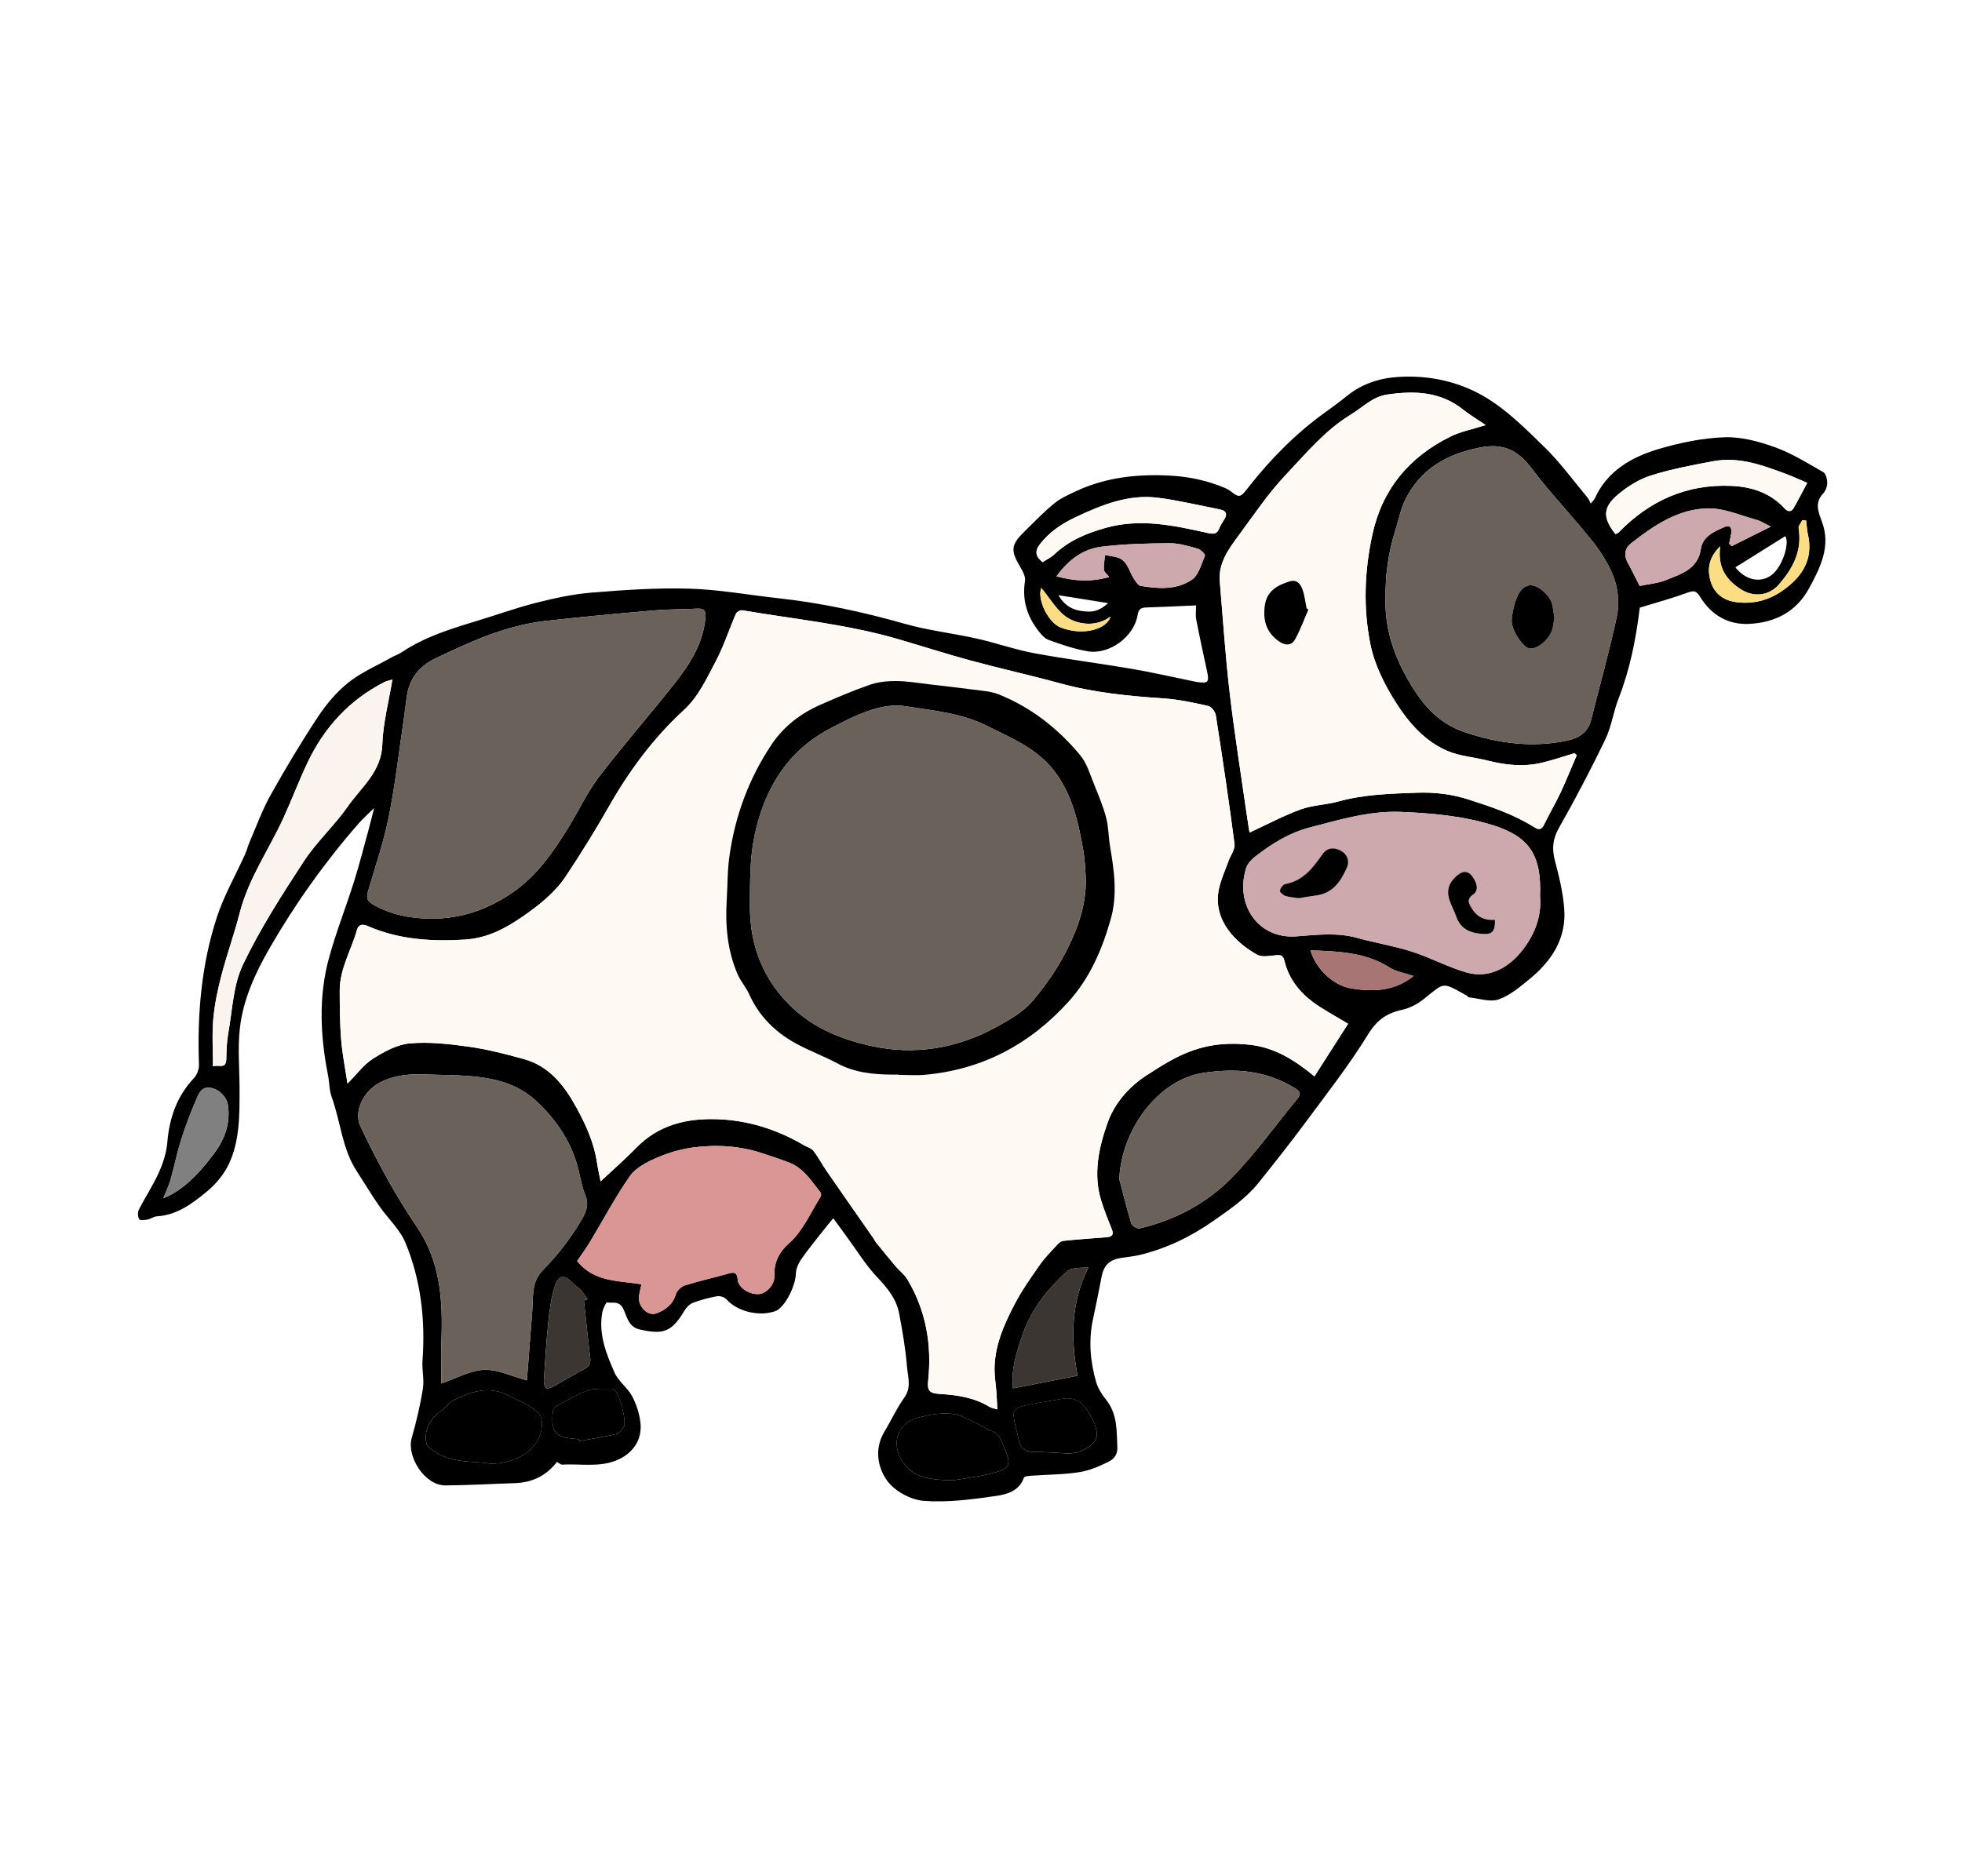 <?xml version="1.0" encoding="UTF-8"?><svg id="Layer_1" xmlns="http://www.w3.org/2000/svg" xmlns:xlink="http://www.w3.org/1999/xlink" viewBox="0 0 1150 1100"><defs><style>.cls-1{fill:#fff9f4;}.cls-2{fill:#fbdd84;}.cls-3{fill:#fbf3ed;}.cls-4{fill:#6b615b;}.cls-5{fill:#cda8ac;}.cls-6{fill:#da9694;}.cls-7{fill:#a87575;}.cls-8{fill:gray;}.cls-9{fill:#3b3632;}.cls-10{fill:#fff;filter:url(#drop-shadow-2);}</style><filter id="drop-shadow-2" filterUnits="userSpaceOnUse"><feOffset dx="15" dy="15"/><feGaussianBlur result="blur" stdDeviation="15"/><feFlood flood-color="#000" flood-opacity=".5"/><feComposite in2="blur" operator="in"/><feComposite in="SourceGraphic"/></filter></defs><path class="cls-10" d="m548.84,929.72c-4.14,0-8.22-.15-12.14-.45-22.6-1.73-45.55-14.61-58.48-32.81-17.83-25.11-19.33-56.75-3.99-82.77-1.22.54-2.45,1.04-3.7,1.49-8.02,2.89-16.56,4.36-25.38,4.36-7.28,0-14.49-1.01-21.39-2.92-.14.11-.28.22-.42.33-.33.25-.66.5-.99.75.74,3.2,1.31,6.43,1.7,9.66,4,32.91-14.67,63.17-46.47,75.29-13.25,5.05-25.4,5.63-33.4,5.63-1.09,0-2.14-.01-3.15-.03-11.56,6.63-24.74,10.34-38.83,10.76-4.62.14-9.25.33-14.16.54-8.89.37-18.09.75-27.58.81h-.39c-21.1,0-41.05-10.45-54.73-28.67-14.14-18.84-19.01-42.41-13.01-63.04,1.98-6.8,3.56-13.55,4.74-20.11v-.02c-.28-3.47-.7-8.71-.25-14.93,1.22-17.02-.6-31.61-5.58-44.52-.72-.93-1.83-2.27-2.7-3.32-2.44-2.95-5.47-6.62-8.48-10.99-3.51-5.08-6.57-9.93-9.53-14.63-.37-.59-.75-1.18-1.12-1.78-5.88,8.04-12.26,14.13-17.34,18.31-8.51,7.01-25.25,20.78-49.3,24.83-2.28.79-4.87,1.52-7.79,2.07-2.94.56-7.51,1.22-12.58,1.22-19.63,0-36.73-9.98-45.77-26.7-8.65-16.03-8.95-35.97-.77-52.06,2.11-4.14,4.23-7.86,6.11-11.15,1.85-3.24,3.6-6.29,4.56-8.46.47-1.05.71-1.75.81-2.1,1.81-20.23,7.88-38.12,18.09-53.41.03-32.92,4.38-62.24,13.21-89.24,3.92-11.98,9.04-22.41,13.56-31.61,1.57-3.19,3.06-6.24,4.39-9.11.56-1.72,1.44-4.39,2.77-7.46.96-2.22,1.95-4.62,2.99-7.16,3.1-7.54,6.6-16.08,11.54-24.92,9.96-17.83,19.66-33.88,29.68-49.06,8.36-12.67,17.9-23.33,28.35-31.68,9.04-7.22,18.16-11.99,25.49-15.82,2.22-1.16,4.31-2.25,6.07-3.24,2.23-1.26,4.22-2.22,5.65-2.88,17.81-11.39,35.73-17.29,54.03-22.79,3.83-1.15,7.78-2.43,11.96-3.79,8.06-2.62,16.4-5.32,25.53-7.64,11.7-2.97,25.72-6.18,40.97-7.43,15.58-1.27,33.76-2.62,52.38-2.62,3.58,0,7.13.05,10.56.15,14.33.42,27.53,2.19,40.29,3.89,5.53.74,10.76,1.44,15.83,1.99,26.07,2.85,52.97,8.27,82.24,16.57.11.03.21.06.32.09.04-.56.1-1.13.16-1.7,2.34-21.68,16.24-35.3,21.48-40.43,1.07-1.05,2.14-2.11,3.21-3.17,4.99-4.95,10.64-10.55,17.35-16.04,8.27-6.76,16.66-10.66,22.2-13.24l.97-.45c20.24-9.46,42.25-14.05,67.3-14.05,3.98,0,8.12.12,12.3.35,7.8.44,15.46,1.47,22.95,3.08,11.08-11.57,22.69-21.7,35.06-30.62,4.26-3.07,7.74-5.64,10.89-8.18,16.56-13.38,36.44-20.85,59.06-22.19,2.88-.17,5.81-.26,8.69-.26,24.34,0,48.06,6.24,68.57,18.05,17.44,10.04,30.88,22.94,42.72,34.52,6.37-3.1,13.26-5.75,20.63-7.96,18.04-5.39,35.26-8.42,51.18-9,1.18-.04,2.37-.07,3.56-.07,13.86,0,28.11,2.81,44.83,8.83,12.54,4.52,22.84,10.5,31.94,15.78,1.41.82,2.82,1.64,4.23,2.44,16.95,9.68,27.5,28.72,27.54,49.67,0,5.98-.92,11.94-2.69,17.63,6.35,30.68-7.14,55.46-14.03,68.13-15.48,28.45-42.56,45.1-76.25,46.9-1.51.08-3.05.12-4.55.12-7.95,0-15.63-1.11-22.93-3.24-1.6,5.2-3.36,10.23-5.28,15.16-.34.87-1.03,3.45-1.54,5.34-1.56,5.8-3.7,13.75-7.77,22.2-7.42,15.38-15.4,30.82-23.8,46.01,2.07,8.68,3.83,17.91,4.57,27.7,1.71,22.51-3.63,55.35-38.79,83.92l-1.23,1c-7.04,5.75-17.68,14.44-32.38,19.41-6.38,2.16-13.17,3.25-20.2,3.25s-13.09-1.11-17.03-1.85c-.57-.11-1.14-.22-1.7-.31-1.14-.13-2.35-.3-3.61-.53-3.59,1.85-7.3,3.43-11.08,4.71-8.98,13.96-18.58,26.79-27.9,39.25-2.4,3.2-4.79,6.4-7.17,9.61-9.5,12.83-19.42,25.34-28.78,37.06-11.52,14.43-24.92,23.79-35.68,31.32l-1.24.87c-15.89,11.12-32.63,19.44-49.91,24.83-.18.87-.37,1.74-.56,2.62-.5,2.33-.47,5.03.08,8.16,14.16,19.5,14.83,39.89,15.19,51.1.03.95.06,1.91.1,2.86,1.04,23.45-11.35,44.61-32.33,55.22-7.38,3.73-18.76,8.93-32.38,11.04-5.88.91-11.43,1.38-16.6,1.7-8.07,5.65-18.62,10.27-32.36,12.27-13.59,1.97-26.97,3.74-41.41,3.74Z"/><path d="m701.07,354.93c-10.14.44-19.69.93-29.24,1.22-3.14.1-4.5,1.07-5.05,4.48-2.02,12.58-16.5,23.36-29.22,21.21-7.82-1.32-15.48-3.96-22.96-6.68-2.55-.93-4.7-3.65-6.46-5.98-6.4-8.47-9.06-17.9-7.35-28.63.37-2.34-1.1-5.3-2.44-7.55-6.23-10.45-6.03-13.4,2.46-21.72,5.63-5.52,11.13-11.24,17.22-16.21,3.7-3.03,8.31-5.05,12.7-7.11,17.66-8.25,36.43-10.16,55.62-9.08,11.02.62,21.7,2.98,31.89,7.31,1.02.43,2.03.98,2.9,1.66,5.37,4.23,5.86,3.88,10.35-1.84,13.04-16.64,27.73-31.63,44.94-44.04,4.42-3.19,8.82-6.41,13.05-9.83,8.96-7.23,19.1-10.5,30.62-11.18,17.67-1.05,34.67,2.77,49.35,11.21,13.32,7.66,24.7,19.12,35.85,30.01,9.26,9.04,16.96,19.68,25.3,29.65.7.84,1.04,1.99,1.76,3.41,1.46-1.78,2.06-2.26,2.34-2.89,7.33-16.25,21.51-24.32,37.35-29.05,12.52-3.74,25.71-6.47,38.7-6.94,9.82-.36,20.19,2.45,29.61,5.84,9.91,3.57,19.08,9.32,28.31,14.59,1.54.88,2.34,4.17,2.34,6.34,0,2.09-.96,4.66-2.39,6.2-5.09,5.47-2.89,10.67-.71,16.52,5.36,14.39-.89,26.82-7.55,39.06-7.55,13.88-19.96,20.06-34.99,20.86-12.53.67-22.41-5.28-28.89-15.91-2.27-3.72-3.83-3.7-7.53-2.34-8.75,3.21-17.79,5.65-27.76,8.73.23-.87-.03-.21-.11.48-2.21,18.05-5.71,35.76-12.38,52.81-3.06,7.83-4.16,16.51-7.78,24.02-8.47,17.57-17.56,34.88-27.18,51.85-3.69,6.51-4.18,12.22-2.33,19.2,2.45,9.23,4.73,18.69,5.45,28.17,1.33,17.48-7.43,30.73-20.46,41.32-5.61,4.56-11.46,9.61-18.08,11.85-5.07,1.71-11.52-.62-17.34-1.23-.46-.05-.82-.77-1.3-1.04-14.84-8.27-12.69-7.87-25.4,2.24-3.58,2.85-8.11,5.17-12.55,6.13-8.98,1.93-14.73,6.04-19.87,14.41-10.95,17.81-23.93,34.4-36.4,51.25-8.94,12.08-18.28,23.86-27.66,35.61-7.34,9.19-16.98,15.74-26.51,22.41-13.22,9.25-27.47,16.21-43.18,20.01-3.61.87-7.36,1.19-11.05,1.77-6.91,1.08-10.14,4.38-11.44,11.3-1.57,8.32-3.26,16.62-5.03,24.89-2.62,12.28-1.54,24.42,1.83,36.32,1.08,3.81,3.39,7.49,5.9,10.62,6.7,8.34,6.16,18.03,6.6,27.83.2,4.57-2.25,7.03-4.95,8.4-5.49,2.78-11.43,5.31-17.46,6.25-9.23,1.43-18.68,1.38-28.02,2.06-1.52.11-4.07.33-4.33,1.11-2.66,7.81-9.89,9.81-16.15,10.72-14.07,2.04-28.49,3.99-42.54,2.92-7.62-.58-17.16-5.75-21.53-11.9-5.58-7.86-7.55-18.73-1.53-28.69,3.98-6.59,7.17-13.71,11.64-19.93,4.36-6.05,2.05-12.26,1.57-18.2-.85-10.47-2.65-20.89-4.61-31.23-1.63-8.6-6.99-14.99-12.98-21.33-6.48-6.86-11.49-15.09-17.12-22.74-2.64-3.59-5.23-7.21-8.48-11.7-2.2,2.69-4.06,4.88-5.82,7.14-4.39,5.61-8.95,11.11-13,16.96-1.68,2.42-3.03,5.59-3.12,8.47-.24,7.49-6.65,19.96-11.95,21.87-9.62,3.47-22.46.21-28.75-6.89-1.13-1.27-3.76-2.11-5.46-1.81-4.79.86-9.57,2.12-14.12,3.83-1.99.75-3.88,2.73-5.02,4.63-7.45,12.39-12.11,14.22-26.22,11.03-6.75-1.53-7.48-7.72-9.65-12.12-2.46-4.99-6.26-3.12-9.49-3.75-.55-.11-2.37,3.64-2.77,5.76-2.39,12.72,2.24,24.27,7.16,35.43,2.23,5.06,7.53,8.71,10.21,13.66,2.54,4.7,4.3,10.16,4.94,15.46,1.26,10.32-4.59,18.71-14.65,22.54-10.18,3.88-20.84,1.65-31.28,2.25-.9.05-1.86-.98-2.96-1.6-6.36,8.24-14.68,12.16-24.83,12.47-13.52.41-27.03,1.24-40.54,1.32-12.32.08-22.88-17.18-19.81-27.75,2.76-9.51,5-19.22,6.58-28.99.86-5.32-.63-10.98-.23-16.43,1.71-23.76-.88-47.03-9.96-69-3.33-8.04-10.45-14.47-15.54-21.84-4.57-6.62-8.71-13.53-13.09-20.28-8.58-13.2-9.42-29.03-14.63-43.38-1.45-4-1.32-8.55-2.16-12.79-4.53-22.98-5.67-46.05.57-68.8,4.16-15.18,10-29.9,14.73-44.94,3.21-10.22,5.82-20.62,8.67-30.96.93-3.4,1.75-6.83,3.06-11.98-3.77,3.73-6.6,6.21-9.06,9.02-19.86,22.73-37.29,47.22-52.34,73.36-8.37,14.55-15.39,29.94-17.3,46.7-1.35,11.86-.18,24-.19,36.01,0,14.9.18,30-6.32,43.74-2.86,6.06-7.64,11.75-12.84,16.03-8.49,6.99-17.47,13.84-29.32,14.52-1.8.1-3.48,1.51-5.31,1.86-1.7.32-4.64.64-5.04-.12-.82-1.51-.97-4.11-.19-5.64,3.75-7.37,8.37-14.31,11.74-21.83,2.47-5.52,4.43-11.61,4.94-17.58,1.21-14.4,5.59-27.09,15.64-37.77,1.79-1.9,3.01-5.24,2.91-7.85-1.05-29.39,1.36-58.45,10.51-86.45,4.18-12.79,11.04-24.69,16.61-37.03.99-2.19,1.5-4.59,2.46-6.8,4.01-9.25,7.43-18.84,12.32-27.6,8.71-15.61,17.91-30.98,27.76-45.9,4.91-7.44,10.91-14.62,17.83-20.15,7.44-5.95,16.53-9.84,24.92-14.58,2.13-1.2,4.52-1.99,6.55-3.34,13.16-8.77,27.99-13.48,42.94-17.98,11.83-3.55,23.46-7.82,35.42-10.85,10.73-2.73,21.71-5.15,32.71-6.05,19.09-1.56,38.31-2.89,57.42-2.33,17.43.51,34.77,3.72,52.16,5.62,25.13,2.74,49.68,8.06,74.01,14.97,13.87,3.94,28.38,5.57,42.49,8.73,11.2,2.51,22.11,6.42,33.37,8.51,18.99,3.53,38.2,5.93,57.25,9.18,12.01,2.05,23.9,4.8,35.84,7.24.74.15,1.48.33,2.22.44,6.73,1.03,7.48.22,6.1-6.21-2.18-10.12-4.4-20.24-6.35-30.41-.51-2.67-.08-5.51-.08-8.24Zm89.08,245.3c-8.24-5.06-15.05-8.54-21.05-13.08-7.88-5.96-13.81-13.81-16.16-23.58-.82-3.39-2.02-3.74-4.9-3.53-3.7.27-8.18,1.34-11.04-.24-11.87-6.57-26.38-19.76-22.57-38.46,1.14-5.61,3.67-10.95,5.61-16.4,1.22-3.42,3.98-7,3.56-10.18-3.26-25.19-7.04-50.32-10.96-75.42-.32-2.06-2.6-5.02-4.44-5.44-8.57-1.93-17.26-3.83-26-4.42-20.55-1.38-40.91-3.37-60.87-8.85-17.41-4.78-35.07-8.67-52.5-13.39-14.32-3.88-28.45-8.47-42.7-12.61-29.78-8.66-60.62-11.62-91.04-16.83-1.14-.19-3.27,1.01-3.74,2.08-4.06,9.29-7.15,19.08-11.89,27.99-5.33,10.03-10,20.53-18.76,28.58-17.86,16.4-32.06,35.72-44.04,56.82-7.79,13.72-16.17,27.15-24.89,40.3-6.51,9.82-15.66,17.01-25.39,23.77-10.42,7.23-20.95,12.72-33.93,13.53-19.59,1.22-38.71,0-56.93-7.95-3.07-1.34-5.36-.94-6.27,2.27-3.38,11.89-10.17,22.86-10.12,35.67.03,9.6.07,19.23.85,28.79.69,8.48,2.4,16.88,3.71,25.61,5.56-5.57,9.59-11.22,15.03-14.64,6.54-4.11,14.11-8.27,21.53-8.91,11.42-.98,23.2.34,34.65,1.96,10.83,1.53,21.54,4.3,32.12,7.22,15.1,4.17,23.87,15.68,30.96,28.64,5.52,10.09,10.21,20.55,11.95,32.1.54,3.59,1.37,7.14,2.12,10.99,7.48-7.02,14.49-13.11,20.94-19.74,13.07-13.44,29.57-17.31,47.3-16.72,18.13.61,35.13,5.97,50.83,15.2,1.92,1.13,4.42,1.75,5.69,3.37,2.82,3.6,4.91,7.76,7.52,11.54,9.16,13.28,18.42,26.49,27.64,39.73.53.76.88,1.66,1.46,2.37,3.85,4.75,7.69,9.51,11.64,14.17,2.16,2.55,5.02,4.63,6.71,7.43,10.96,18.28,14.47,38.21,12.28,59.25-.64,6.13.62,7.65,6.8,8.02,10.21.61,20.2,2.1,29.16,7.59,1.02.63,2.34.78,4.57,1.49-.22-4.07-.34-7.36-.59-10.65-.31-4.1-1.01-8.18-1.05-12.28-.14-14.03,5.4-26.52,11.65-38.55,4.21-8.1,9.54-15.66,14.79-23.18,2.98-4.27,6.72-8.01,10.25-11.86.94-1.03,2.31-2.18,3.58-2.31,8.46-.86,16.94-1.5,25.42-2.12,3.95-.29,4.13-2.14,2.81-5.33-2.15-5.22-4.21-10.5-5.91-15.88-5-15.84-1.41-31.78,3.77-46.19,3.79-10.53,11.8-20.38,22.24-27.18,8.49-5.53,16.79-10.92,26.46-14.51,11.73-4.35,23.53-5.15,35.52-3.64,13.93,1.76,25.55,9,36.93,18.42,6.97-10.89,13.67-21.38,19.71-30.82Zm80.67-351.01c-5.12-3.48-9.34-5.95-13.11-8.98-13.35-10.71-28.52-11.25-44.52-8.94-8.82,1.28-14.42,7.51-21.41,11.75-15.12,9.16-26.15,22.67-37.98,35.14-10.29,10.86-18.77,23.48-27.68,35.59-5.91,8.03-12.08,16.21-11.17,27.1,1.82,21.7,3.26,43.44,5.77,65.06,2.73,23.51,6.49,46.91,9.83,70.35.56,3.95,1.22,7.88,1.83,11.82,10.56-4.87,20.04-9.95,30.03-13.59,6.95-2.53,14.74-2.61,21.93-4.61,15.22-4.22,30.82-4.62,46.39-5.17,10.29-.36,20.27.84,30.35,4.09,13.23,4.27,26.26,8.64,38.04,16.07,3.09,1.95,4.51,1.45,6.03-1.69,3.04-6.25,6.59-12.24,9.54-18.53,3.38-7.19,6.33-14.59,9.47-21.89-.42-.41-.83-.82-1.25-1.23-6.39,1.9-12.71,4.09-19.19,5.62-10.68,2.53-21.28,1.41-31.84-1.28-7.62-1.94-15.75-2.48-22.92-5.41-13.53-5.54-23.11-16.58-30.66-28.39-6.66-10.42-12.6-22.24-15.04-34.21-4.32-21.26-3.54-43.06,1.12-64.48,5.81-26.68,21.64-45.52,45.77-57.46,5.94-2.94,12.71-4.21,20.64-6.73ZM252.39,538.61c17.92.12,33.91-5.47,48.58-15.72,13.98-9.76,23.26-23.39,32.01-37.48,6.14-9.89,11.03-20.7,18.05-29.89,14.57-19.07,30.47-37.11,45.28-56,8.47-10.81,15.67-22.52,17.14-36.8.41-3.97-.22-6.16-4.84-5.9-8.28.46-16.61.3-24.87,1.02-21.41,1.87-42.81,3.79-64.16,6.22-22.99,2.62-43.76,12.08-64.37,21.95-9.67,4.63-15.26,11.87-16.79,22.37-.68,4.66-1.16,9.35-1.85,14-2.79,18.81-4.93,37.76-8.67,56.38-2.91,14.53-7.71,28.68-11.93,42.93-1.13,3.82-1.59,6.15,2.79,8.65,10.54,6.01,21.76,8.13,33.64,8.27Zm559.73-188.57c-.59,16.7,3.92,31.76,12.02,46.43,8.34,15.09,17.78,27.41,35.22,33.1,19.67,6.42,39.22,8.91,59.42,4.57,6.62-1.42,12.06-4.79,13.9-12.28,4.95-20.09,10.68-40.01,14.96-60.23,1.46-6.89,1-15-1.25-21.65-2.71-8-7.48-15.66-12.77-22.36-11.51-14.59-24.58-27.98-35.73-42.83-8.25-10.99-16.92-15.19-30.93-12.32-19.63,4.03-34.82,12.89-43.56,31.14-2.64,5.51-3.72,11.76-5.61,17.65-4.05,12.63-5.79,25.59-5.68,38.79Zm-503.3,459.21c1.03-13.24,2.13-26.87,3.14-40.51.62-8.32-.53-17.18,6.01-23.85,8.47-8.64,15.9-17.98,22.1-28.4,3.01-5.07,5.57-9.65,3-15.76-1.57-3.74-2.48-7.8-3.3-11.8-3.59-17.67-13.01-32.02-26.02-43.92-4.82-4.41-11.02-7.99-17.22-10.09-15.15-5.15-31.16-4.35-46.93-5-9.34-.38-18.45.32-26.9,4.75-9.71,5.08-15.45,16.9-11.52,25.45,5.08,11.04,10.74,21.85,16.68,32.46,5.17,9.25,10.78,18.29,16.71,27.07,13.74,20.33,15.02,43.15,14.15,66.53-.3,8.16-.05,16.34-.05,24.92,8.85-3.01,16.89-7.68,25.09-7.98,8.1-.3,16.37,3.83,25.05,6.14Zm593.85-283.79c1.05-24.88-6.9-35.34-28.43-41.92-17.04-5.2-35.52-6.88-53.46-7.56-18-.69-35.59,4.58-53.06,9.14-12.19,3.18-22.42,9.63-32.13,17.16-2.14,1.66-4.33,4.04-5.13,6.53-6.85,21.32,6.89,41.79,29.22,40.16,11.98-.87,23.87-2.43,35.79.89,10.58,2.94,21.53,4.67,31.97,8.01,10.85,3.47,21.05,9.05,31.97,12.22,12.75,3.7,23.85-2.21,31.64-11.44,7.74-9.17,12.73-20.49,11.63-33.2Zm-526.68,227.49c-.61,2.87-1.16,4.84-1.44,6.85-.82,6.07,5.08,12.14,10.27,10.16,5.14-1.97,9.47-5.06,11.25-11.02.64-2.16,3.13-4.63,5.29-5.32,8.4-2.66,17.05-4.52,25.52-6.95,3.53-1.01,5.16-.72,5.51,3.5.41,4.88,6.82,8.91,12.51,8.51,4.25-.3,9.05-5.43,8.94-10.09-.2-8.23,2.2-13.98,9.03-20.08,7.81-6.97,12.27-17.69,18.1-26.84.39-.62.39-2.01-.04-2.55-5.3-6.71-9.9-14.24-18.39-17.54-5.03-1.96-10.19-3.57-15.3-5.3-13.41-4.54-27.26-5.34-41.09-3.53-7.37.97-14.79,3.23-21.62,6.22-5.66,2.47-12.01,5.8-15.37,10.61-8.57,12.3-15.59,25.67-23.35,38.54-2.38,3.95-5.15,7.66-7.55,11.2,9.89,12.4,24.03,11.39,37.73,13.63Zm280.06-61.72c1.39,5.3,3.98,15.81,7.06,26.17.4,1.36,3.56,3.12,4.99,2.78,20.84-4.9,39.43-14.84,54.17-29.98,13.84-14.22,25.46-30.6,38.12-45.98,2.23-2.71,1.93-4.18-1.19-6.11-16.86-10.41-34.32-12.08-54.1-9.07-26.1,3.98-47.79,33.09-49.04,62.19ZM230,398.41c-2.12.63-3.38.81-4.45,1.35-20.79,10.54-35.65,26.82-45.49,47.73-4.92,10.45-9.02,21.29-13.81,31.81-8.49,18.63-20.53,35.58-25.72,55.8-3.17,12.37-7.53,24.43-10.76,36.79-2.18,8.36-3.98,16.94-4.75,25.52-.81,9.01-.18,18.14-.18,27.81,3.1-1.34,7.66,1.94,7.8-4.29.12-5.07.24-10.21,1.14-15.18,2.45-13.47,2.83-28.04,8.55-40.03,10.07-21.14,22.9-41.07,35.75-60.75,7.46-11.42,17.89-20.87,25.72-32.08,7.93-11.35,19.78-20.33,20.29-36.5.4-12.44,3.74-24.79,5.9-37.98Zm57.41,459.71c16.48.18,30.19-9.65,30.19-23.1,0-3.13-.48-5.02-2.8-7.22-4.77-4.52-10.74-6.43-16.31-9.39-11.85-6.3-22.17-2.6-32.59,2.48-2.88,1.4-4.77,4.74-7.55,6.5-6.57,4.18-10.25,12.1-8.25,19.49.32,1.17,1.87,2.1,2.98,2.96,11.15,8.58,24.69,6.49,34.31,8.28Zm271.11,9.76c5.09-.85,12.76-1.71,20.21-3.47,13.33-3.15,14.94-4.41,9.21-17.28-1.59-3.56-2.49-6.86-6.72-8.17-2.57-.8-4.81-2.62-7.31-3.72-5.25-2.32-10.43-5.77-15.89-6.35-6.34-.68-13.14.52-19.43,2.13-14.06,3.6-16.25,16.96-8.89,26.94,6.42,8.72,16.31,9.71,28.83,9.93Zm388.35-554.75c.84-.4,1.45-.53,1.81-.9,18.11-18.68,39.97-28.52,66.16-27.36,11.8.52,22.75,4.01,31.12,13.14,1.91,2.08,3.94,2.4,5.49-.33,2.55-4.52,4.92-9.13,7.83-14.58-4.81-2.03-8.65-3.83-12.61-5.3-13.65-5.08-27.43-10.17-42.33-7.41-12.35,2.28-24.78,4.65-36.72,8.41-6.91,2.17-13.59,6.39-19.2,11.09-9.08,7.6-9.07,13.72-1.55,23.25Zm14.2,30.41c5.41-1.16,10.85-1.55,15.62-3.53,8.77-3.64,18.52-6.19,20.3-18.42,1.04-7.14,7.98-10.1,14.05-12.73,2.99-1.3,4.13.81,3.72,3.64-.3,2.09-.82,4.14-1.25,6.21.5.5.99,1.01,1.49,1.51,7.44-3.72,14.89-7.45,22.95-11.48-3.41-1.64-5.8-3.26-8.45-3.98-9.37-2.55-18.85-6.83-28.23-6.7-17.57.24-31.95,10.04-45.38,20.59-3.52,2.77-4.24,6.91-1.84,11.24,2.36,4.27,4.47,8.68,7.01,13.67Zm-329.47,463.02c-4.04-21.8-4.01-42.85,6.32-63.42-4.96.21-10.15-.08-12.76,2.37-11.14,10.42-20.69,21.88-25.83,37-3.55,10.44-6.85,20.43-5.56,31.46,12.53-2.46,24.93-4.89,37.84-7.41Zm-20.48-476.97c2.27-1.49,4.9-2.71,6.89-4.6,8.53-8.04,18.64-12.27,29.92-15.46,20.52-5.82,40.13-1.44,59.85,2.93,3.76.83,5.57.7,6.96-2.84.68-1.73,1.71-3.35,2.75-4.91,2.18-3.31,1.22-5.31-2.5-6.04-12.08-2.37-24.09-5.27-36.27-6.83-17.03-2.18-32.41,4-47.53,11.04-8.52,3.97-16.07,8.85-21.81,16.43-3.07,4.05-2.23,7.14,1.75,10.29Zm8.11,8.32c10.8,2.88,20.46,3.38,30.87.37-1.43-1.88-3.02-3.02-3.09-4.25-.16-2.83.42-5.71.7-8.57,2.11.36,4.23.63,6.32,1.1,6.82,1.51,7.51,8.12,10.59,12.75,1.07,1.61,2.43,3.93,3.96,4.19,10.31,1.76,21.06,2.41,29.95-3.56,4-2.69,5.61-9.17,7.74-14.17.3-.69-2.44-3.59-4.16-4.06-5.42-1.5-11.03-3.26-16.55-3.22-13.3.09-26.68.41-39.85,2.03-10.69,1.31-19.3,7.43-26.49,17.4Zm-276.96,424.52c.72-.24,1.43-.48,2.15-.72-1.28-1.78-2.42-3.7-3.88-5.31-1.38-1.52-3.24-2.59-4.67-4.07-5.05-5.23-8.4-5.07-10.67,1.83-2.19,6.67-3.07,13.87-3.81,20.91-1.2,11.39-1.87,22.83-2.61,34.26-.1,1.49.32,3.36,1.24,4.44.44.52,2.75-.08,3.91-.71,6.25-3.42,12.31-7.19,18.62-10.48,3-1.57,3.78-3.43,3.37-6.71-1.39-11.12-2.46-22.28-3.66-33.43Zm280.55,57.63c-7.19,1.28-14.44,2.32-21.56,3.92-7.26,1.63-7.93,2.96-6.49,10.15.66,3.32,1.68,6.57,2.28,9.89.93,5.14,3.88,7.22,9.05,7.24,6.53.02,13.05.57,19.58.87,6.98.32,16.5-4.54,17.15-10.04.44-3.75-1.45-8.16-3.35-11.72-3.4-6.39-7.91-11.77-16.65-10.31Zm-527.15-117.5c2.65-1.23,3.64-1.62,4.55-2.13,10.59-5.9,18.32-14.9,25.4-24.35,6.11-8.15,9.48-17.48,8.01-27.99-.7-4.99-5.08-9.34-9.92-10.26-5.69-1.09-7.24,3.41-8.76,6.96-3.31,7.69-6.29,15.56-8.81,23.55-2.43,7.68-4.01,15.63-6.19,23.39-.89,3.15-2.39,6.13-4.27,10.84Zm243.55,141.22c.07.37.13.75.2,1.12,7.17-1.3,14.39-2.38,21.47-4.07,1.85-.44,3.76-2.48,4.76-4.28,1.77-3.16-2.43-19.16-5.27-21.46-.55-.45-1.34-.91-2-.88-4.65.21-9.64-.41-13.87,1.07-6.52,2.28-12.55,5.96-18.69,9.24-.9.48-1.66,1.96-1.77,3.05-1.26,12.08,1.48,15.29,13.48,16.05.56.04,1.13.11,1.69.16Zm428.96-286.58c2.88,10.6,13.33,20.68,24,22.33,12.41,1.92,24.84,1.88,36.33-7.3-5.35-1.83-10.17-2.55-13.93-4.93-14.2-8.99-29.91-9.58-46.4-10.11Zm240.09-236.89c-6.44,6.23-7.44,12.55-6.07,18.79,1.75,7.98,7.11,12.9,15.62,13.96,9.8,1.23,18.72-1.05,26.75-6.61,11.51-7.97,18.45-18.15,15.13-33.02-.6-2.68-.7-5.46-1.04-8.2-.76-.1-1.51-.19-2.27-.29-.76,1.61-2.37,3.36-2.14,4.82,2.15,13.35-3.52,23.87-11.92,33.28-5.62,6.29-14.47,7.16-21.67,2.63-8.7-5.47-14.07-12.84-12.39-25.35Zm8.89,12.3c6.08,7.67,14.82,9.48,21.44,4.35,6.08-4.71,10.58-18.55,7.79-22.61-9.64,6.02-19.26,12.04-29.23,18.27Zm-406.85,12.1c-2.54,6.5,4,20.32,11.4,23.18,13.47,5.21,27.12.85,29.24-6.42-7.85,5.85-17.32,4.96-24.09,1.38-6.88-3.64-11.25-12.03-16.55-18.15Zm10.05,4.23c4.56,7.74,10.69,9.46,17.79,9.62,5.03.12,8.41-2.43,11.42-4.96-9.5-1.52-18.67-2.98-29.21-4.66Z"/><path class="cls-1" d="m790.15,600.23c-6.04,9.44-12.74,19.92-19.71,30.82-11.38-9.43-23-16.66-36.93-18.42-12-1.52-23.79-.71-35.52,3.64-9.68,3.59-17.97,8.97-26.46,14.51-10.43,6.8-18.45,16.64-22.24,27.18-5.18,14.41-8.77,30.35-3.77,46.19,1.7,5.38,3.76,10.66,5.91,15.88,1.32,3.19,1.14,5.04-2.81,5.33-8.48.62-16.96,1.26-25.42,2.12-1.27.13-2.64,1.28-3.58,2.31-3.53,3.86-7.27,7.6-10.25,11.86-5.24,7.52-10.58,15.07-14.79,23.18-6.25,12.04-11.79,24.52-11.65,38.55.04,4.1.74,8.18,1.05,12.28.25,3.28.37,6.57.59,10.65-2.23-.7-3.54-.86-4.57-1.49-8.96-5.49-18.95-6.97-29.16-7.59-6.18-.37-7.44-1.89-6.8-8.02,2.18-21.04-1.32-40.96-12.28-59.25-1.68-2.81-4.55-4.88-6.71-7.43-3.95-4.67-7.79-9.43-11.64-14.17-.58-.72-.93-1.61-1.46-2.37-9.21-13.24-18.47-26.45-27.64-39.73-2.61-3.78-4.7-7.94-7.52-11.54-1.27-1.62-3.78-2.24-5.69-3.37-15.7-9.23-32.7-14.59-50.83-15.2-17.73-.6-34.23,3.27-47.3,16.72-6.45,6.63-13.46,12.73-20.94,19.74-.75-3.84-1.58-7.39-2.12-10.99-1.74-11.54-6.43-22.01-11.95-32.1-7.09-12.96-15.86-24.48-30.96-28.64-10.57-2.92-21.28-5.69-32.12-7.22-11.45-1.61-23.22-2.94-34.65-1.96-7.42.64-14.99,4.8-21.53,8.91-5.43,3.42-9.47,9.07-15.03,14.64-1.31-8.73-3.02-17.13-3.71-25.61-.78-9.56-.82-19.19-.85-28.79-.04-12.81,6.74-23.78,10.12-35.67.91-3.21,3.21-3.61,6.27-2.27,18.22,7.95,37.34,9.17,56.93,7.95,12.98-.81,23.5-6.3,33.93-13.53,9.73-6.75,18.87-13.95,25.39-23.77,8.73-13.15,17.1-26.58,24.89-40.3,11.98-21.09,26.18-40.42,44.04-56.82,8.77-8.05,13.43-18.55,18.76-28.58,4.74-8.91,7.83-18.7,11.89-27.99.47-1.08,2.61-2.28,3.74-2.08,30.42,5.21,61.27,8.17,91.04,16.83,14.25,4.14,28.38,8.73,42.7,12.61,17.43,4.72,35.09,8.61,52.5,13.39,19.96,5.48,40.33,7.48,60.87,8.85,8.74.59,17.43,2.49,26,4.42,1.85.42,4.12,3.37,4.44,5.44,3.92,25.1,7.69,50.23,10.96,75.42.41,3.18-2.35,6.76-3.56,10.18-1.94,5.45-4.46,10.78-5.61,16.4-3.81,18.7,10.7,31.89,22.57,38.46,2.86,1.58,7.34.51,11.04.24,2.88-.21,4.08.14,4.9,3.53,2.35,9.77,8.28,17.62,16.16,23.58,6,4.54,12.81,8.03,21.05,13.08Zm-263.28,29.8c0,.06,0,.12,0,.18,5.09,0,10.22.39,15.27-.06,33.85-3.05,61.78-18.06,84.33-43.06,12.43-13.78,19.59-30.52,24.6-48.28,4.04-14.3,1.98-28.41-.42-42.6-.93-5.51-.83-11.26-2.23-16.62-1.7-6.53-4.3-12.85-6.88-19.11-2.49-6.05-4.34-12.82-8.38-17.69-12.97-15.62-28.68-28.01-47.74-35.66-2.57-1.03-5.39-1.6-8.15-1.96-10.63-1.39-21.28-2.63-31.92-3.87-6.64-.77-13.29-1.93-19.94-2-5.2-.05-10.68.52-15.56,2.2-9.93,3.43-19.62,7.57-29.24,11.83-11.38,5.04-21.18,12.58-28.09,22.82-13.57,20.12-21.81,42.52-25.06,66.58-1.1,8.18-.98,16.52-1.48,24.78-.92,14.99.34,29.7,6.33,43.63,1.77,4.11,4.95,7.62,6.79,11.71,5.69,12.69,14.97,22.03,26.89,28.65,8.03,4.46,16.77,7.63,24.87,11.97,10.12,5.42,20.94,6.49,32.05,6.58,1.32.01,2.64,0,3.96,0Z"/><path class="cls-1" d="m870.82,249.22c-7.93,2.53-14.7,3.79-20.64,6.73-24.13,11.94-39.96,30.78-45.77,57.46-4.67,21.43-5.44,43.22-1.12,64.48,2.43,11.98,8.38,23.79,15.04,34.21,7.55,11.81,17.13,22.86,30.66,28.39,7.18,2.94,15.3,3.47,22.92,5.41,10.55,2.69,21.16,3.81,31.84,1.28,6.48-1.53,12.8-3.73,19.19-5.62.42.41.83.82,1.25,1.23-3.14,7.31-6.1,14.7-9.47,21.89-2.95,6.28-6.5,12.28-9.54,18.53-1.52,3.13-2.94,3.64-6.03,1.69-11.78-7.43-24.81-11.81-38.04-16.07-10.07-3.25-20.06-4.46-30.35-4.09-15.57.55-31.17.96-46.39,5.17-7.19,1.99-14.99,2.08-21.93,4.61-10,3.64-19.47,8.73-30.03,13.59-.61-3.94-1.27-7.87-1.83-11.82-3.33-23.44-7.09-46.84-9.83-70.35-2.51-21.62-3.95-43.36-5.77-65.06-.92-10.89,5.25-19.07,11.17-27.1,8.91-12.11,17.38-24.73,27.68-35.59,11.82-12.47,22.86-25.98,37.98-35.14,6.99-4.23,12.59-10.47,21.41-11.75,16-2.32,31.18-1.78,44.52,8.94,3.77,3.03,7.99,5.5,13.11,8.98Zm-103.94,108.21c-.34-.25-.69-.5-1.03-.75-.75-3.66-1.14-7.45-2.36-10.94-1.15-3.28-3.27-6.22-7.62-4.86-7.35,2.29-13.45,5.65-14.56,14.5-1.08,8.63,1.1,15.58,8.4,20.67,3.51,2.45,7.24,2.64,9.33-1.11,3.11-5.56,5.27-11.64,7.84-17.5Z"/><path class="cls-4" d="m252.39,538.61c-11.88-.14-23.1-2.26-33.64-8.27-4.38-2.5-3.91-4.83-2.79-8.65,4.21-14.25,9.02-28.41,11.93-42.93,3.74-18.62,5.88-37.57,8.67-56.38.69-4.66,1.17-9.34,1.85-14,1.53-10.49,7.11-17.74,16.79-22.37,20.61-9.87,41.38-19.33,64.37-21.95,21.35-2.43,42.76-4.35,64.16-6.22,8.26-.72,16.58-.55,24.87-1.02,4.62-.26,5.25,1.93,4.84,5.9-1.46,14.28-8.66,25.99-17.14,36.8-14.81,18.89-30.71,36.94-45.28,56-7.03,9.19-11.91,19.99-18.05,29.89-8.75,14.1-18.03,27.72-32.01,37.48-14.67,10.24-30.66,15.84-48.58,15.72Z"/><path class="cls-4" d="m812.13,350.05c-.11-13.2,1.63-26.15,5.68-38.79,1.89-5.88,2.97-12.13,5.61-17.65,8.74-18.25,23.93-27.11,43.56-31.14,14.02-2.88,22.68,1.32,30.93,12.32,11.15,14.85,24.22,28.24,35.73,42.83,5.28,6.7,10.06,14.36,12.77,22.36,2.25,6.65,2.71,14.76,1.25,21.65-4.28,20.23-10.01,40.14-14.96,60.23-1.85,7.5-7.28,10.86-13.9,12.28-20.2,4.34-39.75,1.85-59.42-4.57-17.44-5.69-26.88-18.01-35.22-33.1-8.11-14.66-12.61-29.72-12.02-46.43Zm98.99,12.25c-.81-3.89-.74-8.04-2.56-11.02-1.96-3.2-5.32-6.28-8.77-7.66-4.43-1.76-8.35,1.56-10.05,5.34-2.02,4.5-3.28,9.59-3.64,14.52-.41,5.6,6.44,15.79,10.06,16.57,4.06.88,10.36-3.48,13.23-9.72,1.12-2.43,1.19-5.35,1.74-8.04Z"/><path class="cls-4" d="m308.83,809.25c-8.69-2.32-16.95-6.44-25.05-6.14-8.2.3-16.24,4.97-25.09,7.98,0-8.58-.26-16.76.05-24.92.87-23.39-.41-46.2-14.15-66.53-5.93-8.78-11.54-17.82-16.71-27.07-5.94-10.61-11.6-21.42-16.68-32.46-3.93-8.54,1.81-20.36,11.52-25.45,8.46-4.43,17.57-5.13,26.9-4.75,15.77.65,31.78-.15,46.93,5,6.2,2.11,12.4,5.68,17.22,10.09,13,11.9,22.43,26.25,26.02,43.92.81,4,1.73,8.06,3.3,11.8,2.56,6.11,0,10.7-3,15.76-6.19,10.43-13.63,19.76-22.1,28.4-6.54,6.67-5.39,15.54-6.01,23.85-1.02,13.64-2.11,27.28-3.14,40.51Z"/><path class="cls-5" d="m902.68,525.46c1.1,12.7-3.88,24.03-11.63,33.2-7.79,9.22-18.89,15.14-31.64,11.44-10.92-3.17-21.12-8.75-31.97-12.22-10.44-3.34-21.39-5.06-31.97-8.01-11.93-3.32-23.81-1.76-35.79-.89-22.33,1.62-36.07-18.84-29.22-40.16.8-2.49,2.99-4.87,5.13-6.53,9.71-7.53,19.94-13.98,32.13-17.16,17.47-4.56,35.06-9.83,53.06-9.14,17.94.68,36.43,2.36,53.46,7.56,21.53,6.57,29.48,17.04,28.43,41.92Zm-141.39,1.11c3.52-.55,7.03-1.14,10.56-1.65,9.43-1.35,13.97-8.23,17.47-15.91,1.97-4.34.36-8.43-3.88-10.5-3.78-1.85-7.6-1.59-10.43,2.49-5.47,7.88-11.25,15.39-21.64,17.31-1.33.25-2.9,2.39-3.17,3.86-.15.85,1.92,2.66,3.29,3.11,2.47.8,5.16.89,7.8,1.29Zm114.94,12.69c-6.69.62-11.24-2.29-14.15-7.64-1.3-2.4-2.33-4.57,1.25-7.08,3.91-2.74,2.08-7.24-.25-10.54-2.27-3.22-5.18-3.82-8.66-.98-4.88,3.98-6.77,8.45-4.91,14.4,1.06,3.39,2.87,6.55,4.03,9.92,2.62,7.65,8.76,9.84,15.87,10.23,5.41.29,7.01-1.73,6.82-8.3Z"/><path class="cls-6" d="m376,752.95c-13.7-2.24-27.84-1.23-37.73-13.63,2.4-3.54,5.17-7.25,7.55-11.2,7.76-12.87,14.78-26.25,23.35-38.54,3.36-4.82,9.71-8.14,15.37-10.61,6.83-2.99,14.25-5.25,21.62-6.22,13.83-1.82,27.69-1.01,41.09,3.53,5.11,1.73,10.28,3.34,15.3,5.3,8.48,3.31,13.09,10.83,18.39,17.54.43.55.43,1.93.04,2.55-5.83,9.15-10.3,19.87-18.1,26.84-6.83,6.1-9.23,11.86-9.03,20.08.11,4.66-4.69,9.79-8.94,10.09-5.69.4-12.1-3.62-12.51-8.51-.35-4.22-1.98-4.52-5.51-3.5-8.48,2.43-17.12,4.3-25.52,6.95-2.17.68-4.65,3.16-5.29,5.32-1.78,5.97-6.11,9.05-11.25,11.02-5.19,1.99-11.09-4.08-10.27-10.16.27-2.01.83-3.99,1.44-6.85Z"/><path class="cls-4" d="m656.07,691.23c1.25-29.1,22.94-58.21,49.04-62.19,19.78-3.01,37.24-1.34,54.1,9.07,3.12,1.93,3.43,3.4,1.19,6.11-12.66,15.38-24.28,31.76-38.12,45.98-14.74,15.14-33.34,25.08-54.17,29.98-1.43.34-4.58-1.42-4.99-2.78-3.08-10.37-5.67-20.88-7.06-26.17Z"/><path class="cls-3" d="m230,398.41c-2.16,13.19-5.5,25.54-5.9,37.98-.52,16.17-12.37,25.14-20.29,36.5-7.83,11.22-18.26,20.66-25.72,32.08-12.85,19.67-25.67,39.61-35.75,60.75-5.71,11.99-6.1,26.56-8.55,40.03-.9,4.97-1.03,10.11-1.14,15.18-.14,6.23-4.7,2.95-7.8,4.29,0-9.66-.63-18.8.18-27.81.77-8.59,2.56-17.16,4.75-25.52,3.23-12.36,7.58-24.42,10.76-36.79,5.19-20.22,17.24-37.17,25.72-55.8,4.79-10.52,8.89-21.35,13.81-31.81,9.84-20.91,24.7-37.19,45.49-47.73,1.07-.54,2.33-.72,4.45-1.35Z"/><path d="m287.41,858.12c-9.63-1.79-23.17.3-34.31-8.28-1.12-.86-2.67-1.78-2.98-2.96-2.01-7.39,1.67-15.31,8.25-19.49,2.78-1.77,4.66-5.1,7.55-6.5,10.42-5.07,20.74-8.78,32.59-2.48,5.57,2.96,11.54,4.88,16.31,9.39,2.32,2.2,2.8,4.09,2.8,7.22,0,13.45-13.71,23.28-30.19,23.1Z"/><path d="m558.52,867.87c-12.52-.22-22.4-1.21-28.83-9.93-7.36-9.98-5.17-23.35,8.89-26.94,6.29-1.61,13.08-2.81,19.43-2.13,5.46.59,10.65,4.03,15.89,6.35,2.5,1.11,4.74,2.92,7.31,3.72,4.23,1.32,5.13,4.61,6.72,8.17,5.74,12.88,4.12,14.13-9.21,17.28-7.45,1.76-15.12,2.62-20.21,3.47Z"/><path class="cls-1" d="m946.87,313.12c-7.53-9.53-7.53-15.66,1.55-23.25,5.61-4.7,12.29-8.92,19.2-11.09,11.94-3.76,24.37-6.12,36.72-8.41,14.91-2.76,28.68,2.33,42.33,7.41,3.96,1.47,7.8,3.27,12.61,5.3-2.91,5.45-5.28,10.06-7.83,14.58-1.54,2.74-3.58,2.41-5.49.33-8.38-9.12-19.32-12.61-31.12-13.14-26.19-1.16-48.06,8.68-66.16,27.36-.36.37-.98.49-1.81.9Z"/><path class="cls-5" d="m961.07,343.53c-2.54-4.99-4.65-9.4-7.01-13.67-2.4-4.33-1.68-8.47,1.84-11.24,13.43-10.55,27.81-20.35,45.38-20.59,9.39-.13,18.87,4.16,28.23,6.7,2.64.72,5.04,2.34,8.45,3.98-8.06,4.03-15.51,7.76-22.95,11.48-.5-.5-.99-1.01-1.49-1.51.42-2.07.95-4.12,1.25-6.21.4-2.82-.74-4.93-3.72-3.64-6.07,2.63-13,5.59-14.05,12.73-1.79,12.24-11.54,14.78-20.3,18.42-4.77,1.98-10.2,2.36-15.62,3.53Z"/><path class="cls-9" d="m631.6,806.54c-12.9,2.53-25.31,4.96-37.84,7.41-1.29-11.03,2-21.02,5.56-31.46,5.14-15.12,14.69-26.58,25.83-37,2.62-2.45,7.8-2.16,12.76-2.37-10.33,20.57-10.36,41.62-6.32,63.42Z"/><path class="cls-1" d="m611.12,329.57c-3.98-3.15-4.82-6.24-1.75-10.29,5.74-7.58,13.29-12.47,21.81-16.43,15.12-7.04,30.5-13.22,47.53-11.04,12.18,1.56,24.2,4.47,36.27,6.83,3.72.73,4.68,2.73,2.5,6.04-1.03,1.56-2.07,3.18-2.75,4.91-1.38,3.54-3.19,3.67-6.96,2.84-19.72-4.37-39.33-8.74-59.85-2.93-11.28,3.2-21.39,7.42-29.92,15.46-2,1.89-4.62,3.11-6.89,4.6Z"/><path class="cls-5" d="m619.23,337.89c7.19-9.97,15.8-16.09,26.49-17.4,13.17-1.62,26.55-1.94,39.85-2.03,5.52-.04,11.13,1.73,16.55,3.22,1.72.48,4.46,3.37,4.16,4.06-2.13,5-3.74,11.48-7.74,14.17-8.89,5.97-19.65,5.32-29.95,3.56-1.52-.26-2.88-2.58-3.96-4.19-3.09-4.64-3.78-11.24-10.59-12.75-2.09-.46-4.21-.74-6.32-1.1-.28,2.86-.86,5.73-.7,8.57.07,1.22,1.66,2.36,3.09,4.25-10.41,3.02-20.07,2.51-30.87-.37Z"/><path class="cls-9" d="m342.27,762.4c1.19,11.15,2.27,22.31,3.66,33.43.41,3.28-.37,5.14-3.37,6.71-6.31,3.3-12.38,7.06-18.62,10.48-1.16.64-3.47,1.23-3.91.71-.91-1.07-1.33-2.94-1.24-4.44.74-11.43,1.41-22.88,2.61-34.26.74-7.04,1.62-14.24,3.81-20.91,2.27-6.91,5.62-7.06,10.67-1.83,1.43,1.48,3.29,2.55,4.67,4.07,1.47,1.61,2.6,3.53,3.88,5.31-.72.24-1.43.48-2.15.72Z"/><path d="m622.82,820.03c8.74-1.46,13.26,3.92,16.65,10.31,1.89,3.56,3.78,7.97,3.35,11.72-.64,5.5-10.16,10.36-17.15,10.04-6.53-.3-13.05-.84-19.58-.87-5.17-.02-8.12-2.1-9.05-7.24-.6-3.33-1.61-6.58-2.28-9.89-1.44-7.19-.77-8.52,6.49-10.15,7.12-1.6,14.37-2.64,21.56-3.92Z"/><path class="cls-8" d="m95.67,702.53c1.88-4.7,3.39-7.68,4.27-10.84,2.18-7.76,3.76-15.71,6.19-23.39,2.53-7.98,5.51-15.85,8.81-23.55,1.53-3.55,3.07-8.05,8.76-6.96,4.84.92,9.22,5.28,9.92,10.26,1.47,10.51-1.9,19.83-8.01,27.99-7.09,9.45-14.81,18.46-25.4,24.35-.92.51-1.91.9-4.55,2.13Z"/><path d="m339.22,843.76c-.56-.05-1.13-.12-1.69-.16-12.01-.76-14.75-3.96-13.48-16.05.11-1.09.88-2.57,1.77-3.05,6.14-3.28,12.18-6.96,18.69-9.24,4.23-1.48,9.22-.86,13.87-1.07.66-.03,1.44.43,2,.88,2.84,2.3,7.04,18.3,5.27,21.46-1.01,1.8-2.91,3.84-4.76,4.28-7.08,1.68-14.3,2.76-21.47,4.07-.07-.37-.13-.75-.2-1.12Z"/><path class="cls-7" d="m768.18,557.18c16.49.53,32.21,1.12,46.4,10.11,3.76,2.38,8.58,3.1,13.93,4.93-11.5,9.17-23.93,9.22-36.33,7.3-10.67-1.65-21.13-11.74-24-22.33Z"/><path class="cls-2" d="m1008.27,320.28c-1.67,12.52,3.69,19.88,12.39,25.35,7.2,4.53,16.05,3.66,21.67-2.63,8.4-9.4,14.07-19.92,11.92-33.28-.23-1.45,1.38-3.2,2.14-4.82.76.1,1.51.19,2.27.29.33,2.74.44,5.52,1.04,8.2,3.32,14.87-3.62,25.04-15.13,33.02-8.02,5.56-16.94,7.84-26.75,6.61-8.51-1.06-13.87-5.98-15.62-13.96-1.37-6.24-.37-12.57,6.07-18.79Z"/><path class="cls-2" d="m610.31,344.68c5.3,6.12,9.67,14.51,16.55,18.15,6.77,3.58,16.24,4.47,24.09-1.38-2.12,7.27-15.77,11.63-29.24,6.42-7.4-2.86-13.94-16.68-11.4-23.18Z"/><path d="m526.86,630.03c-1.32,0-2.64,0-3.96,0-11.11-.09-21.93-1.16-32.05-6.58-8.1-4.34-16.84-7.51-24.87-11.97-11.91-6.62-21.19-15.96-26.89-28.65-1.84-4.09-5.01-7.6-6.79-11.71-6-13.93-7.25-28.64-6.33-43.63.51-8.26.38-16.6,1.48-24.78,3.25-24.06,11.49-46.46,25.06-66.58,6.91-10.24,16.71-17.78,28.09-22.82,9.61-4.25,19.31-8.4,29.24-11.83,4.88-1.68,10.36-2.25,15.56-2.2,6.65.07,13.3,1.23,19.94,2,10.65,1.24,21.3,2.48,31.92,3.87,2.76.36,5.58.93,8.15,1.96,19.05,7.65,34.77,20.05,47.74,35.66,4.04,4.87,5.89,11.64,8.38,17.69,2.57,6.26,5.17,12.59,6.88,19.11,1.4,5.37,1.29,11.11,2.23,16.62,2.41,14.19,4.46,28.3.42,42.6-5.01,17.76-12.17,34.5-24.6,48.28-22.55,25-50.49,40.01-84.33,43.06-5.05.46-10.18.06-15.27.06,0-.06,0-.12,0-.18Zm109.49-116.49c-.39-4.69-.44-9.44-1.23-14.06-2.93-16.95-6.52-33.7-17.43-47.77-10.12-13.06-25.05-19.02-39.08-26.1-15.01-7.57-31.81-9.03-48.11-11.6-6.4-1.01-13.65.17-19.9,2.23-8.66,2.85-16.97,7.06-25.03,11.42-25.01,13.54-37.92,36.09-43.42,62.8-2.7,13.11-2.51,26.94-2.6,40.44-.16,23.66,8.01,44.29,25.54,60.48,12.76,11.78,28.75,18.12,45.28,21.8,25.91,5.77,50.95,1.5,74.19-11.38,7.34-4.07,15.14-8.52,20.46-14.73,8.09-9.44,15.33-20.02,20.84-31.15,6.49-13.1,11.27-27.19,10.5-42.37Z"/><path d="m766.87,357.43c-2.57,5.86-4.73,11.95-7.84,17.5-2.1,3.75-5.82,3.55-9.33,1.11-7.31-5.09-9.49-12.04-8.4-20.67,1.11-8.85,7.22-12.21,14.56-14.5,4.36-1.36,6.48,1.58,7.62,4.86,1.22,3.5,1.61,7.28,2.36,10.94.34.25.69.5,1.03.75Z"/><path d="m911.12,362.3c-.55,2.69-.62,5.6-1.74,8.04-2.87,6.24-9.17,10.59-13.23,9.72-3.61-.78-10.47-10.97-10.06-16.57.36-4.93,1.61-10.02,3.64-14.52,1.7-3.78,5.62-7.1,10.05-5.34,3.45,1.37,6.81,4.45,8.77,7.66,1.83,2.98,1.75,7.13,2.56,11.02Z"/><path d="m761.29,526.57c-2.64-.39-5.33-.49-7.8-1.29-1.37-.45-3.45-2.26-3.29-3.11.27-1.48,1.84-3.62,3.17-3.86,10.39-1.92,16.17-9.43,21.64-17.31,2.83-4.08,6.65-4.34,10.43-2.49,4.24,2.08,5.86,6.17,3.88,10.5-3.5,7.68-8.04,14.56-17.47,15.91-3.53.5-7.04,1.09-10.56,1.65Z"/><path d="m876.23,539.26c.19,6.57-1.41,8.6-6.82,8.3-7.11-.39-13.25-2.58-15.87-10.23-1.15-3.37-2.97-6.52-4.03-9.92-1.86-5.95.03-10.42,4.91-14.4,3.48-2.84,6.39-2.24,8.66.98,2.33,3.3,4.16,7.8.25,10.54-3.59,2.52-2.56,4.69-1.25,7.08,2.91,5.35,7.46,8.26,14.15,7.64Z"/><path class="cls-4" d="m636.35,513.55c.77,15.18-4.01,29.27-10.5,42.37-5.51,11.13-12.76,21.7-20.84,31.15-5.32,6.21-13.12,10.66-20.46,14.73-23.24,12.88-48.27,17.15-74.19,11.38-16.53-3.68-32.53-10.02-45.28-21.8-17.53-16.18-25.7-36.81-25.54-60.48.09-13.51-.1-27.33,2.6-40.44,5.5-26.71,18.41-49.26,43.42-62.8,8.06-4.36,16.37-8.57,25.03-11.42,6.25-2.06,13.5-3.24,19.9-2.23,16.3,2.57,33.1,4.03,48.11,11.6,14.03,7.08,28.96,13.05,39.08,26.1,10.91,14.07,14.5,30.82,17.43,47.77.8,4.62.84,9.37,1.23,14.06Z"/></svg>